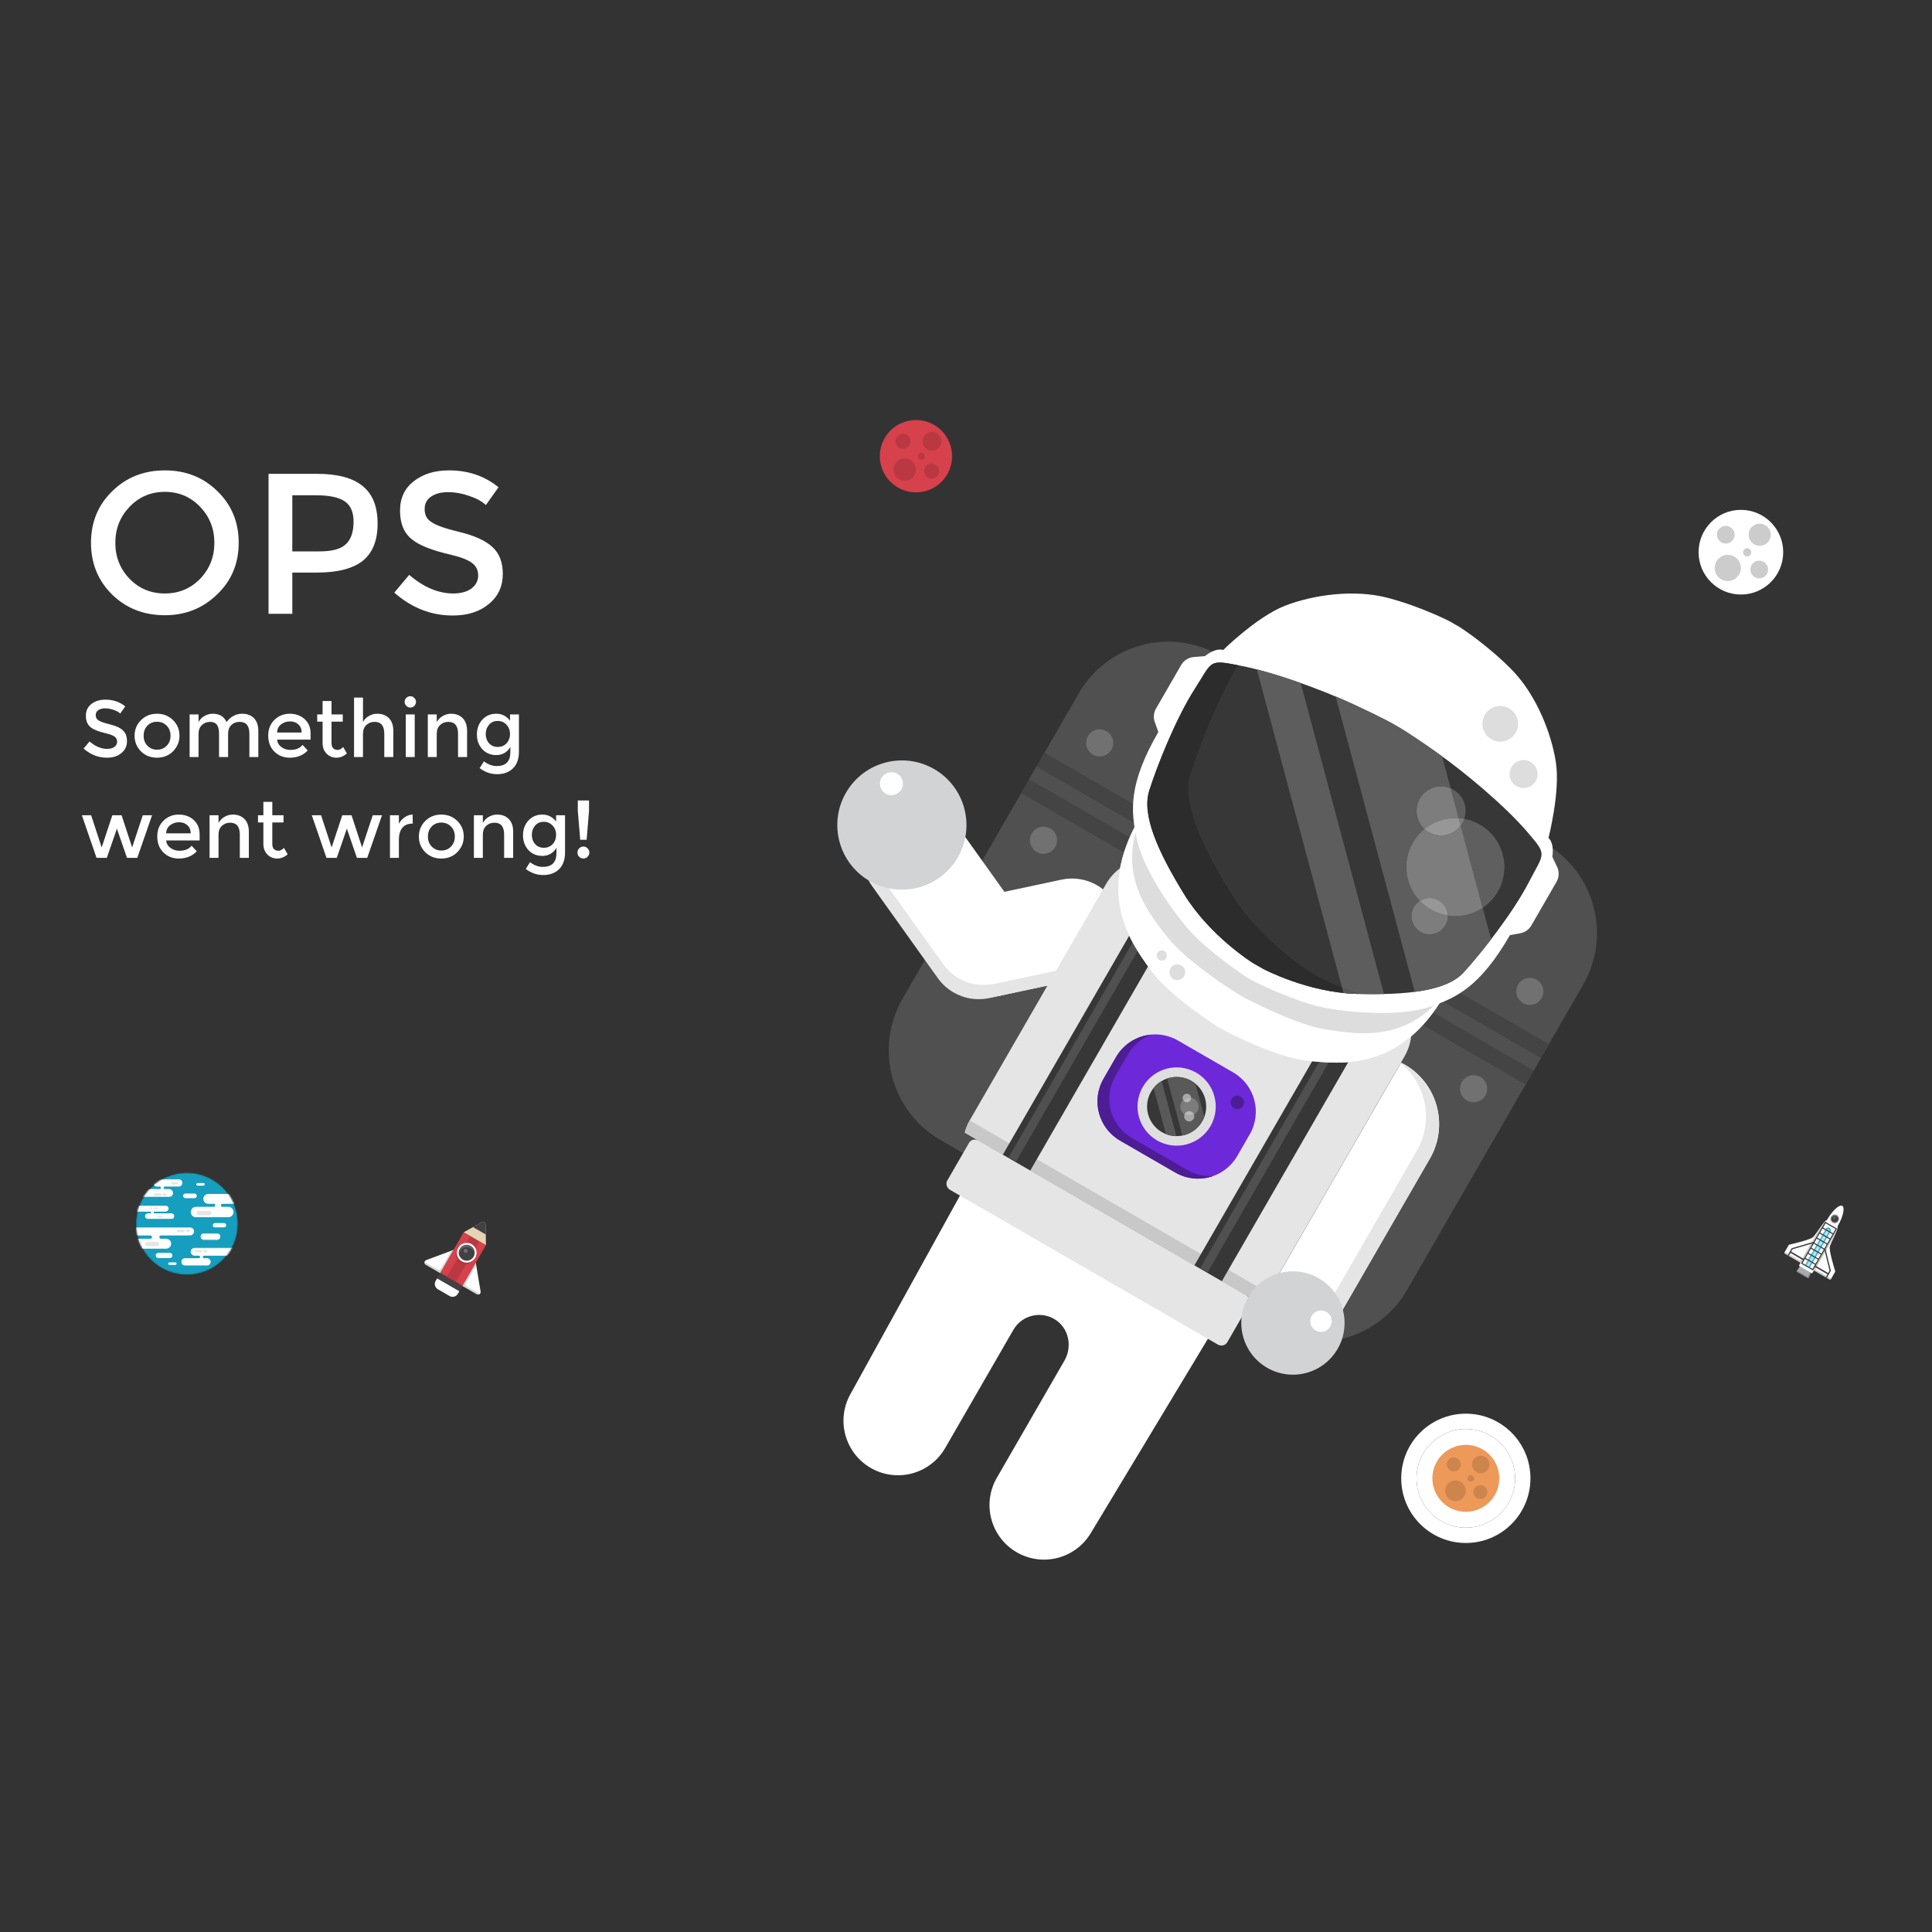 <svg width="1322" height="1322" viewBox="0 0 1322 1322" fill="none" xmlns="http://www.w3.org/2000/svg">
<rect x="0" y="0" width="1322" height="1322" fill="#333333" stroke="none"/>
<path d="M1220.19 377.85C1220.19 393.852 1207.22 406.82 1191.23 406.82C1175.24 406.82 1162.28 393.852 1162.28 377.85C1162.28 361.848 1175.24 348.88 1191.23 348.88C1207.22 348.88 1220.19 361.848 1220.19 377.85Z" fill="white"/>
<path d="M1211.69 365.89C1211.69 370.085 1208.29 373.483 1204.11 373.483C1199.92 373.483 1196.52 370.085 1196.52 365.89C1196.52 361.701 1199.92 358.303 1204.11 358.303C1208.29 358.303 1211.69 361.701 1211.69 365.89Z" fill="#CCCCCC"/>
<path d="M1191.23 388.631C1191.23 393.584 1187.22 397.601 1182.26 397.601C1177.31 397.601 1173.3 393.584 1173.3 388.631C1173.3 383.677 1177.31 379.661 1182.26 379.661C1187.22 379.661 1191.23 383.677 1191.23 388.631Z" fill="#CCCCCC"/>
<path d="M1209.85 389.702C1209.85 393.055 1207.14 395.765 1203.8 395.765C1200.46 395.765 1197.74 393.055 1197.74 389.702C1197.74 386.361 1200.46 383.645 1203.8 383.645C1207.14 383.645 1209.85 386.361 1209.85 389.702Z" fill="#CCCCCC"/>
<path d="M1198.34 377.958C1198.34 379.501 1197.09 380.751 1195.54 380.751C1194 380.751 1192.75 379.501 1192.75 377.958C1192.75 376.409 1194 375.16 1195.54 375.16C1197.09 375.16 1198.34 376.409 1198.34 377.958Z" fill="#CCCCCC"/>
<path d="M1186.92 365.89C1186.92 369.237 1184.22 371.953 1180.87 371.953C1177.53 371.953 1174.82 369.237 1174.82 365.89C1174.82 362.549 1177.53 359.833 1180.87 359.833C1184.22 359.833 1186.92 362.549 1186.92 365.89Z" fill="#CCCCCC"/>
<path d="M1003.02 1055.81C978.603 1055.81 958.807 1036.01 958.807 1011.58C958.807 987.133 978.603 967.331 1003.02 967.331C1027.44 967.331 1047.23 987.133 1047.23 1011.58C1047.23 1036.01 1027.44 1055.81 1003.02 1055.81ZM1003.02 977.825C984.392 977.825 969.288 992.928 969.288 1011.58C969.288 1030.21 984.392 1045.32 1003.02 1045.32C1021.66 1045.32 1036.75 1030.21 1036.75 1011.58C1036.75 992.928 1021.66 977.825 1003.02 977.825Z" fill="white"/>
<path d="M1003.02 1045.32C984.391 1045.32 969.288 1030.21 969.288 1011.58C969.288 992.928 984.391 977.825 1003.02 977.825C1021.66 977.825 1036.75 992.928 1036.75 1011.58C1036.75 1030.21 1021.66 1045.32 1003.02 1045.32Z" fill="white"/>
<path d="M1025.91 1011.58C1025.91 1024.23 1015.67 1034.48 1003.02 1034.48C990.371 1034.48 980.12 1024.23 980.12 1011.58C980.12 998.915 990.371 988.663 1003.02 988.663C1015.67 988.663 1025.91 998.915 1025.91 1011.58Z" fill="#ED995A"/>
<path d="M1019.2 1002.11C1019.2 1005.42 1016.52 1008.11 1013.2 1008.11C1009.89 1008.11 1007.2 1005.42 1007.2 1002.11C1007.2 998.8 1009.89 996.109 1013.2 996.109C1016.52 996.109 1019.2 998.8 1019.2 1002.11Z" fill="#CD854E"/>
<path d="M1003.02 1020.1C1003.02 1024.01 999.852 1027.2 995.931 1027.2C992.01 1027.2 988.842 1024.01 988.842 1020.1C988.842 1016.17 992.01 1013 995.931 1013C999.852 1013 1003.02 1016.17 1003.02 1020.1Z" fill="#CD854E"/>
<path d="M1017.75 1020.94C1017.75 1023.59 1015.61 1025.74 1012.96 1025.74C1010.32 1025.74 1008.17 1023.59 1008.17 1020.94C1008.17 1018.3 1010.32 1016.16 1012.96 1016.16C1015.61 1016.16 1017.75 1018.3 1017.75 1020.94Z" fill="#CD854E"/>
<path d="M1008.64 1011.65C1008.64 1012.87 1007.65 1013.86 1006.43 1013.86C1005.21 1013.86 1004.22 1012.87 1004.22 1011.65C1004.22 1010.43 1005.21 1009.45 1006.43 1009.45C1007.65 1009.45 1008.64 1010.43 1008.64 1011.65Z" fill="#CD854E"/>
<path d="M999.616 1002.11C999.616 1004.76 997.474 1006.9 994.828 1006.9C992.182 1006.9 990.04 1004.76 990.04 1002.11C990.04 999.469 992.182 997.321 994.828 997.321C997.474 997.321 999.616 999.469 999.616 1002.11Z" fill="#CD854E"/>
<path d="M651.488 312.164C651.488 325.833 640.42 336.914 626.758 336.914C613.095 336.914 602.021 325.833 602.021 312.164C602.021 298.496 613.095 287.415 626.758 287.415C640.42 287.415 651.488 298.496 651.488 312.164Z" fill="#D6414C"/>
<path d="M644.233 301.945C644.233 305.528 641.332 308.435 637.749 308.435C634.179 308.435 631.265 305.528 631.265 301.945C631.265 298.362 634.179 295.454 637.749 295.454C641.332 295.454 644.233 298.362 644.233 301.945Z" fill="#B93842"/>
<path d="M626.758 321.37C626.758 325.61 623.321 329.04 619.095 329.04C614.861 329.04 611.431 325.61 611.431 321.37C611.431 317.144 614.861 313.707 619.095 313.707C623.321 313.707 626.758 317.144 626.758 321.37Z" fill="#B93842"/>
<path d="M642.664 322.289C642.664 325.145 640.35 327.472 637.488 327.472C634.638 327.472 632.317 325.145 632.317 322.289C632.317 319.432 634.638 317.112 637.488 317.112C640.35 317.112 642.664 319.432 642.664 322.289Z" fill="#B93842"/>
<path d="M632.827 312.254C632.827 313.573 631.756 314.644 630.436 314.644C629.123 314.644 628.052 313.573 628.052 312.254C628.052 310.928 629.123 309.863 630.436 309.863C631.756 309.863 632.827 310.928 632.827 312.254Z" fill="#B93842"/>
<path d="M623.073 301.945C623.073 304.807 620.752 307.121 617.902 307.121C615.046 307.121 612.732 304.807 612.732 301.945C612.732 299.088 615.046 296.768 617.902 296.768C620.752 296.768 623.073 299.088 623.073 301.945Z" fill="#B93842"/>
<mask id="mask0_202_161" style="mask-type:luminance" maskUnits="userSpaceOnUse" x="93" y="801" width="70" height="73">
<path d="M93.03 801.361H162.999V873.173H93.03V801.361Z" fill="white"/>
</mask>
<g mask="url(#mask0_202_161)">
<mask id="mask1_202_161" style="mask-type:luminance" maskUnits="userSpaceOnUse" x="93" y="802" width="70" height="71">
<path d="M162.795 837.362C162.795 856.642 147.176 872.261 127.916 872.261C108.649 872.261 93.036 856.642 93.036 837.362C93.036 818.083 108.649 802.464 127.916 802.464C147.176 802.464 162.795 818.083 162.795 837.362Z" fill="white"/>
</mask>
<g mask="url(#mask1_202_161)">
<path d="M162.795 837.362C162.795 856.642 147.176 872.261 127.916 872.261C108.649 872.261 93.036 856.642 93.036 837.362C93.036 818.083 108.649 802.464 127.916 802.464C147.176 802.464 162.795 818.083 162.795 837.362Z" fill="#159EBD"/>
</g>
</g>
<mask id="mask2_202_161" style="mask-type:luminance" maskUnits="userSpaceOnUse" x="130" y="816" width="33" height="18">
<path d="M130.313 816.049H162.999V833.792H130.313V816.049Z" fill="white"/>
</mask>
<g mask="url(#mask2_202_161)">
<mask id="mask3_202_161" style="mask-type:luminance" maskUnits="userSpaceOnUse" x="93" y="802" width="70" height="71">
<path d="M162.795 837.362C162.795 856.641 147.176 872.261 127.916 872.261C108.649 872.261 93.036 856.641 93.036 837.362C93.036 818.083 108.649 802.463 127.916 802.463C147.176 802.463 162.795 818.083 162.795 837.362Z" fill="white"/>
</mask>
<g mask="url(#mask3_202_161)">
<path d="M163.599 816.948H142.509C140.641 816.948 139.13 818.459 139.13 820.334C139.13 822.202 140.641 823.719 142.509 823.719H146.264C146.838 823.719 147.297 824.184 147.297 824.752C147.297 825.326 146.838 825.785 146.264 825.785H134.068C132.104 825.785 130.504 827.385 130.504 829.348C130.504 831.318 132.104 832.912 134.068 832.912H156.229C158.192 832.912 159.786 831.318 159.786 829.348C159.786 827.385 158.192 825.785 156.229 825.785H152.2C151.632 825.785 151.16 825.326 151.16 824.752C151.16 824.184 151.632 823.719 152.2 823.719H163.599C165.46 823.719 166.984 822.202 166.984 820.334C166.984 818.459 165.46 816.948 163.599 816.948Z" fill="white"/>
</g>
</g>
<mask id="mask4_202_161" style="mask-type:luminance" maskUnits="userSpaceOnUse" x="93" y="824" width="27" height="12">
<path d="M93.03 824.707H119.417V835.609H93.03V824.707Z" fill="white"/>
</mask>
<g mask="url(#mask4_202_161)">
<mask id="mask5_202_161" style="mask-type:luminance" maskUnits="userSpaceOnUse" x="93" y="802" width="70" height="71">
<path d="M162.795 837.362C162.795 856.641 147.176 872.261 127.916 872.261C108.649 872.261 93.036 856.641 93.036 837.362C93.036 818.083 108.649 802.463 127.916 802.463C147.176 802.463 162.795 818.083 162.795 837.362Z" fill="white"/>
</mask>
<g mask="url(#mask5_202_161)">
<path d="M117.396 830.266H105.736C105.411 830.266 105.143 830.005 105.143 829.674C105.143 829.348 105.411 829.081 105.736 829.081H113.24C114.343 829.081 115.305 828.252 115.375 827.143C115.452 825.938 114.502 824.93 113.31 824.93H84.735C83.626 824.93 82.663 825.765 82.593 826.868C82.51 828.08 83.473 829.081 84.659 829.081H102.797C103.128 829.081 103.396 829.348 103.396 829.674C103.396 830.005 103.128 830.266 102.797 830.266H101.216C100.189 830.266 99.29 831.063 99.258 832.09C99.233 833.155 100.081 834.028 101.139 834.028H117.473C118.531 834.028 119.385 833.155 119.354 832.09C119.322 831.063 118.429 830.266 117.396 830.266Z" fill="white"/>
</g>
</g>
<mask id="mask6_202_161" style="mask-type:luminance" maskUnits="userSpaceOnUse" x="93" y="839" width="41" height="17">
<path d="M93.03 839.243H133.832V855.22H93.03V839.243Z" fill="white"/>
</mask>
<g mask="url(#mask6_202_161)">
<mask id="mask7_202_161" style="mask-type:luminance" maskUnits="userSpaceOnUse" x="93" y="802" width="70" height="71">
<path d="M162.795 837.362C162.795 856.641 147.176 872.261 127.916 872.261C108.649 872.261 93.036 856.641 93.036 837.362C93.036 818.083 108.649 802.463 127.916 802.463C147.176 802.463 162.795 818.083 162.795 837.362Z" fill="white"/>
</mask>
<g mask="url(#mask7_202_161)">
<path d="M130.013 839.868H86.469C84.952 839.868 83.645 841.06 83.62 842.577C83.588 844.127 84.837 845.389 86.38 845.389H102.88C103.504 845.389 104.008 845.893 104.008 846.511C104.008 847.136 103.504 847.633 102.88 847.633H83.785C81.949 847.633 80.374 849.048 80.285 850.878C80.196 852.829 81.752 854.442 83.683 854.442H113.616C115.445 854.442 117.02 853.033 117.109 851.203C117.199 849.252 115.643 847.633 113.711 847.633H110.135C109.51 847.633 109.006 847.136 109.006 846.511C109.006 845.893 109.51 845.389 110.135 845.389H129.918C131.435 845.389 132.742 844.203 132.767 842.679C132.799 841.13 131.55 839.868 130.013 839.868Z" fill="white"/>
</g>
</g>
<mask id="mask8_202_161" style="mask-type:luminance" maskUnits="userSpaceOnUse" x="124" y="853" width="39" height="14">
<path d="M124.039 853.588H162.999V866.498H124.039V853.588Z" fill="white"/>
</mask>
<g mask="url(#mask8_202_161)">
<mask id="mask9_202_161" style="mask-type:luminance" maskUnits="userSpaceOnUse" x="93" y="802" width="70" height="71">
<path d="M162.795 837.362C162.795 856.641 147.176 872.261 127.916 872.261C108.649 872.261 93.036 856.641 93.036 837.362C93.036 818.083 108.649 802.463 127.916 802.463C147.176 802.463 162.795 818.083 162.795 837.362Z" fill="white"/>
</mask>
<g mask="url(#mask9_202_161)">
<path d="M164.249 853.76H133.335C131.83 853.76 130.542 854.939 130.517 856.444C130.485 857.974 131.722 859.223 133.246 859.223H136.064C136.535 859.223 136.918 859.606 136.918 860.084C136.918 860.562 136.535 860.945 136.064 860.945H126.558C125.174 860.945 124.046 862.067 124.046 863.457C124.046 864.84 125.174 865.962 126.558 865.962H141.629C143.019 865.962 144.141 864.84 144.141 863.457C144.141 862.067 143.019 860.945 141.629 860.945H139.627C139.156 860.945 138.773 860.562 138.773 860.084C138.773 859.606 139.156 859.223 139.627 859.223H164.16C165.664 859.223 166.952 858.057 166.984 856.546C167.01 855.016 165.773 853.76 164.249 853.76Z" fill="white"/>
</g>
</g>
<mask id="mask10_202_161" style="mask-type:luminance" maskUnits="userSpaceOnUse" x="93" y="806" width="32" height="14">
<path d="M93.03 806.537H124.868V819.256H93.03V806.537Z" fill="white"/>
</mask>
<g mask="url(#mask10_202_161)">
<mask id="mask11_202_161" style="mask-type:luminance" maskUnits="userSpaceOnUse" x="93" y="802" width="70" height="71">
<path d="M162.795 837.362C162.795 856.642 147.176 872.261 127.916 872.261C108.649 872.261 93.036 856.642 93.036 837.362C93.036 818.083 108.649 802.464 127.916 802.464C147.176 802.464 162.795 818.083 162.795 837.362Z" fill="white"/>
</mask>
<g mask="url(#mask11_202_161)">
<path d="M84.652 819.084H115.567C117.071 819.084 118.365 817.911 118.391 816.407C118.416 814.87 117.186 813.62 115.662 813.62H112.838C112.366 813.62 111.984 813.238 111.984 812.773C111.984 812.294 112.366 811.912 112.838 811.912H122.344C123.734 811.912 124.856 810.79 124.856 809.4C124.856 808.017 123.734 806.888 122.344 806.888H107.266C105.882 806.888 104.76 808.017 104.76 809.4C104.76 810.79 105.882 811.912 107.266 811.912H109.274C109.746 811.912 110.128 812.294 110.128 812.773C110.128 813.238 109.746 813.62 109.274 813.62H84.748C83.243 813.62 81.949 814.8 81.924 816.305C81.898 817.835 83.129 819.084 84.652 819.084Z" fill="white"/>
</g>
</g>
<mask id="mask12_202_161" style="mask-type:luminance" maskUnits="userSpaceOnUse" x="137" y="843" width="15" height="6">
<path d="M137.096 843.795H151.785V848.691H137.096V843.795Z" fill="white"/>
</mask>
<g mask="url(#mask12_202_161)">
<mask id="mask13_202_161" style="mask-type:luminance" maskUnits="userSpaceOnUse" x="93" y="802" width="70" height="71">
<path d="M162.795 837.362C162.795 856.641 147.176 872.261 127.916 872.261C108.649 872.261 93.036 856.641 93.036 837.362C93.036 818.083 108.649 802.463 127.916 802.463C147.176 802.463 162.795 818.083 162.795 837.362Z" fill="white"/>
</mask>
<g mask="url(#mask13_202_161)">
<path d="M148.451 848.506H139.557C138.282 848.506 137.243 847.474 137.243 846.192C137.243 844.923 138.282 843.884 139.557 843.884H148.451C149.72 843.884 150.759 844.923 150.759 846.192C150.759 847.474 149.72 848.506 148.451 848.506Z" fill="white"/>
</g>
</g>
<mask id="mask14_202_161" style="mask-type:luminance" maskUnits="userSpaceOnUse" x="124" y="816" width="12" height="5">
<path d="M124.868 816.049H135.464V820.946H124.868V816.049Z" fill="white"/>
</mask>
<g mask="url(#mask14_202_161)">
<mask id="mask15_202_161" style="mask-type:luminance" maskUnits="userSpaceOnUse" x="93" y="802" width="70" height="71">
<path d="M162.795 837.362C162.795 856.641 147.176 872.261 127.916 872.261C108.649 872.261 93.036 856.641 93.036 837.362C93.036 818.083 108.649 802.463 127.916 802.463C147.176 802.463 162.795 818.083 162.795 837.362Z" fill="white"/>
</mask>
<g mask="url(#mask15_202_161)">
<path d="M133.061 819.875H126.883C125.997 819.875 125.276 819.161 125.276 818.262C125.276 817.382 125.997 816.668 126.883 816.668H133.061C133.947 816.668 134.661 817.382 134.661 818.262C134.661 819.161 133.947 819.875 133.061 819.875Z" fill="white"/>
</g>
</g>
<mask id="mask16_202_161" style="mask-type:luminance" maskUnits="userSpaceOnUse" x="145" y="835" width="11" height="6">
<path d="M145.257 835.635H155.049V840.531H145.257V835.635Z" fill="white"/>
</mask>
<g mask="url(#mask16_202_161)">
<mask id="mask17_202_161" style="mask-type:luminance" maskUnits="userSpaceOnUse" x="93" y="802" width="70" height="71">
<path d="M162.795 837.362C162.795 856.641 147.176 872.261 127.916 872.261C108.649 872.261 93.036 856.641 93.036 837.362C93.036 818.083 108.649 802.463 127.916 802.463C147.176 802.463 162.795 818.083 162.795 837.362Z" fill="white"/>
</mask>
<g mask="url(#mask17_202_161)">
<path d="M153.347 839.868H146.985C146.169 839.868 145.512 839.217 145.512 838.401C145.512 837.592 146.169 836.929 146.985 836.929H153.347C154.157 836.929 154.814 837.592 154.814 838.401C154.814 839.217 154.157 839.868 153.347 839.868Z" fill="white"/>
</g>
</g>
<mask id="mask18_202_161" style="mask-type:luminance" maskUnits="userSpaceOnUse" x="97" y="848" width="13" height="6">
<path d="M97.926 848.691H109.351V853.588H97.926V848.691Z" fill="white"/>
</mask>
<g mask="url(#mask18_202_161)">
<mask id="mask19_202_161" style="mask-type:luminance" maskUnits="userSpaceOnUse" x="93" y="802" width="70" height="71">
<path d="M162.795 837.362C162.795 856.642 147.176 872.261 127.916 872.261C108.649 872.261 93.036 856.642 93.036 837.362C93.036 818.083 108.649 802.464 127.916 802.464C147.176 802.464 162.795 818.083 162.795 837.362Z" fill="white"/>
</mask>
<g mask="url(#mask19_202_161)">
<path d="M107.381 852.702H100.897C100.068 852.702 99.405 852.026 99.405 851.197C99.405 850.374 100.068 849.705 100.897 849.705H107.381C108.203 849.705 108.879 850.374 108.879 851.197C108.879 852.026 108.203 852.702 107.381 852.702Z" fill="#E5E5E5"/>
</g>
</g>
<mask id="mask20_202_161" style="mask-type:luminance" maskUnits="userSpaceOnUse" x="133" y="828" width="12" height="4">
<path d="M133.947 828.341H144.842V831.975H133.947V828.341Z" fill="white"/>
</mask>
<g mask="url(#mask20_202_161)">
<mask id="mask21_202_161" style="mask-type:luminance" maskUnits="userSpaceOnUse" x="93" y="802" width="70" height="71">
<path d="M162.795 837.362C162.795 856.641 147.176 872.261 127.916 872.261C108.649 872.261 93.036 856.641 93.036 837.362C93.036 818.083 108.649 802.463 127.916 802.463C147.176 802.463 162.795 818.083 162.795 837.362Z" fill="white"/>
</mask>
<g mask="url(#mask21_202_161)">
<path d="M143.083 831.593H136.134C135.247 831.593 134.527 830.879 134.527 829.986C134.527 829.1 135.247 828.386 136.134 828.386H143.083C143.969 828.386 144.689 829.1 144.689 829.986C144.689 830.879 143.969 831.593 143.083 831.593Z" fill="#E5E5E5"/>
</g>
</g>
<mask id="mask22_202_161" style="mask-type:luminance" maskUnits="userSpaceOnUse" x="106" y="831" width="7" height="3">
<path d="M106.711 831.975H112.156V833.792H106.711V831.975Z" fill="white"/>
</mask>
<g mask="url(#mask22_202_161)">
<mask id="mask23_202_161" style="mask-type:luminance" maskUnits="userSpaceOnUse" x="93" y="802" width="70" height="71">
<path d="M162.795 837.362C162.795 856.641 147.176 872.261 127.916 872.261C108.649 872.261 93.036 856.641 93.036 837.362C93.036 818.083 108.649 802.463 127.916 802.463C147.176 802.463 162.795 818.083 162.795 837.362Z" fill="white"/>
</mask>
<g mask="url(#mask23_202_161)">
<path d="M111.015 833.378H108.267C107.916 833.378 107.629 833.091 107.629 832.74C107.629 832.389 107.916 832.103 108.267 832.103H111.015C111.359 832.103 111.646 832.389 111.646 832.74C111.646 833.091 111.359 833.378 111.015 833.378Z" fill="#E5E5E5"/>
</g>
</g>
<mask id="mask24_202_161" style="mask-type:luminance" maskUnits="userSpaceOnUse" x="115" y="808" width="8" height="4">
<path d="M115.879 808.354H122.407V811.153H115.879V808.354Z" fill="white"/>
</mask>
<g mask="url(#mask24_202_161)">
<mask id="mask25_202_161" style="mask-type:luminance" maskUnits="userSpaceOnUse" x="93" y="802" width="70" height="71">
<path d="M162.795 837.362C162.795 856.641 147.176 872.261 127.916 872.261C108.649 872.261 93.036 856.641 93.036 837.362C93.036 818.083 108.649 802.463 127.916 802.463C147.176 802.463 162.795 818.083 162.795 837.362Z" fill="white"/>
</mask>
<g mask="url(#mask25_202_161)">
<path d="M121.311 810.394H117.913C117.473 810.394 117.129 810.044 117.129 809.61C117.129 809.17 117.473 808.826 117.913 808.826H121.311C121.744 808.826 122.101 809.17 122.101 809.61C122.101 810.044 121.744 810.394 121.311 810.394Z" fill="#E5E5E5"/>
</g>
</g>
<mask id="mask26_202_161" style="mask-type:luminance" maskUnits="userSpaceOnUse" x="114" y="863" width="8" height="4">
<path d="M114.247 863.38H121.234V866.498H114.247V863.38Z" fill="white"/>
</mask>
<g mask="url(#mask26_202_161)">
<mask id="mask27_202_161" style="mask-type:luminance" maskUnits="userSpaceOnUse" x="93" y="802" width="70" height="71">
<path d="M162.795 837.362C162.795 856.641 147.176 872.261 127.916 872.261C108.649 872.261 93.036 856.641 93.036 837.362C93.036 818.083 108.649 802.463 127.916 802.463C147.176 802.463 162.795 818.083 162.795 837.362Z" fill="white"/>
</mask>
<g mask="url(#mask27_202_161)">
<path d="M119.972 865.548H115.994C115.484 865.548 115.069 865.14 115.069 864.623C115.069 864.12 115.484 863.712 115.994 863.712H119.972C120.482 863.712 120.896 864.12 120.896 864.623C120.896 865.14 120.482 865.548 119.972 865.548Z" fill="white"/>
</g>
</g>
<mask id="mask28_202_161" style="mask-type:luminance" maskUnits="userSpaceOnUse" x="133" y="808" width="8" height="4">
<path d="M133.947 808.354H140.36V811.988H133.947V808.354Z" fill="white"/>
</mask>
<g mask="url(#mask28_202_161)">
<mask id="mask29_202_161" style="mask-type:luminance" maskUnits="userSpaceOnUse" x="93" y="802" width="70" height="71">
<path d="M162.795 837.362C162.795 856.641 147.176 872.261 127.916 872.261C108.649 872.261 93.036 856.641 93.036 837.362C93.036 818.083 108.649 802.463 127.916 802.463C147.176 802.463 162.795 818.083 162.795 837.362Z" fill="white"/>
</mask>
<g mask="url(#mask29_202_161)">
<path d="M139.238 811.312H135.26C134.75 811.312 134.336 810.904 134.336 810.394C134.336 809.891 134.75 809.476 135.26 809.476H139.238C139.742 809.476 140.156 809.891 140.156 810.394C140.156 810.904 139.742 811.312 139.238 811.312Z" fill="white"/>
</g>
</g>
<mask id="mask30_202_161" style="mask-type:luminance" maskUnits="userSpaceOnUse" x="106" y="856" width="14" height="6">
<path d="M106.086 856.852H119.143V861.047H106.086V856.852Z" fill="white"/>
</mask>
<g mask="url(#mask30_202_161)">
<mask id="mask31_202_161" style="mask-type:luminance" maskUnits="userSpaceOnUse" x="93" y="802" width="70" height="71">
<path d="M162.795 837.362C162.795 856.641 147.176 872.261 127.916 872.261C108.649 872.261 93.036 856.641 93.036 837.362C93.036 818.083 108.649 802.463 127.916 802.463C147.176 802.463 162.795 818.083 162.795 837.362Z" fill="white"/>
</mask>
<g mask="url(#mask31_202_161)">
<path d="M116.179 860.887H108.331C107.342 860.887 106.526 860.078 106.526 859.077C106.526 858.076 107.342 857.266 108.331 857.266H116.179C117.173 857.266 117.989 858.076 117.989 859.077C117.989 860.078 117.173 860.887 116.179 860.887Z" fill="white"/>
</g>
</g>
<mask id="mask32_202_161" style="mask-type:luminance" maskUnits="userSpaceOnUse" x="132" y="855" width="7" height="3">
<path d="M132.2 855.22H138.728V857.413H132.2V855.22Z" fill="white"/>
</mask>
<g mask="url(#mask32_202_161)">
<mask id="mask33_202_161" style="mask-type:luminance" maskUnits="userSpaceOnUse" x="93" y="802" width="70" height="71">
<path d="M162.795 837.362C162.795 856.641 147.176 872.261 127.916 872.261C108.649 872.261 93.036 856.641 93.036 837.362C93.036 818.083 108.649 802.463 127.916 802.463C147.176 802.463 162.795 818.083 162.795 837.362Z" fill="white"/>
</mask>
<g mask="url(#mask33_202_161)">
<path d="M137.638 856.903H134.011C133.552 856.903 133.175 856.527 133.175 856.068C133.175 855.602 133.552 855.226 134.011 855.226H137.638C138.097 855.226 138.473 855.602 138.473 856.068C138.473 856.527 138.097 856.903 137.638 856.903Z" fill="#E5E5E5"/>
</g>
</g>
<mask id="mask34_202_161" style="mask-type:luminance" maskUnits="userSpaceOnUse" x="138" y="855" width="6" height="3">
<path d="M138.728 855.22H143.025V857.413H138.728V855.22Z" fill="white"/>
</mask>
<g mask="url(#mask34_202_161)">
<mask id="mask35_202_161" style="mask-type:luminance" maskUnits="userSpaceOnUse" x="93" y="802" width="70" height="71">
<path d="M162.795 837.362C162.795 856.641 147.176 872.261 127.916 872.261C108.649 872.261 93.036 856.641 93.036 837.362C93.036 818.083 108.649 802.463 127.916 802.463C147.176 802.463 162.795 818.083 162.795 837.362Z" fill="white"/>
</mask>
<g mask="url(#mask35_202_161)">
<path d="M141.247 856.903H140.08C139.621 856.903 139.245 856.527 139.245 856.068C139.245 855.602 139.621 855.226 140.08 855.226H141.247C141.706 855.226 142.082 855.602 142.082 856.068C142.082 856.527 141.706 856.903 141.247 856.903Z" fill="#E5E5E5"/>
</g>
</g>
<mask id="mask36_202_161" style="mask-type:luminance" maskUnits="userSpaceOnUse" x="104" y="825" width="6" height="3">
<path d="M104.894 825.842H109.351V827.474H104.894V825.842Z" fill="white"/>
</mask>
<g mask="url(#mask36_202_161)">
<mask id="mask37_202_161" style="mask-type:luminance" maskUnits="userSpaceOnUse" x="93" y="802" width="70" height="71">
<path d="M162.795 837.362C162.795 856.642 147.176 872.261 127.916 872.261C108.649 872.261 93.036 856.642 93.036 837.362C93.036 818.083 108.649 802.464 127.916 802.464C147.176 802.464 162.795 818.083 162.795 837.362Z" fill="white"/>
</mask>
<g mask="url(#mask37_202_161)">
<path d="M105.487 826.199H108.012C108.331 826.199 108.592 826.46 108.592 826.779C108.592 827.098 108.331 827.366 108.012 827.366H105.487C105.168 827.366 104.913 827.098 104.913 826.779C104.913 826.46 105.168 826.199 105.487 826.199Z" fill="#E5E5E5"/>
</g>
</g>
<mask id="mask38_202_161" style="mask-type:luminance" maskUnits="userSpaceOnUse" x="101" y="825" width="4" height="3">
<path d="M101.26 825.842H104.454V827.474H101.26V825.842Z" fill="white"/>
</mask>
<g mask="url(#mask38_202_161)">
<mask id="mask39_202_161" style="mask-type:luminance" maskUnits="userSpaceOnUse" x="93" y="802" width="70" height="71">
<path d="M162.795 837.362C162.795 856.642 147.176 872.261 127.916 872.261C108.649 872.261 93.036 856.642 93.036 837.362C93.036 818.083 108.649 802.464 127.916 802.464C147.176 802.464 162.795 818.083 162.795 837.362Z" fill="white"/>
</mask>
<g mask="url(#mask39_202_161)">
<path d="M102.982 826.199H103.791C104.11 826.199 104.371 826.46 104.371 826.779C104.371 827.098 104.11 827.366 103.791 827.366H102.982C102.663 827.366 102.401 827.098 102.401 826.779C102.401 826.46 102.663 826.199 102.982 826.199Z" fill="#E5E5E5"/>
</g>
</g>
<mask id="mask40_202_161" style="mask-type:luminance" maskUnits="userSpaceOnUse" x="104" y="816" width="7" height="4">
<path d="M104.894 816.049H110.983V819.256H104.894V816.049Z" fill="white"/>
</mask>
<g mask="url(#mask40_202_161)">
<mask id="mask41_202_161" style="mask-type:luminance" maskUnits="userSpaceOnUse" x="93" y="802" width="70" height="71">
<path d="M162.795 837.362C162.795 856.641 147.176 872.261 127.916 872.261C108.649 872.261 93.036 856.641 93.036 837.362C93.036 818.083 108.649 802.463 127.916 802.463C147.176 802.463 162.795 818.083 162.795 837.362Z" fill="white"/>
</mask>
<g mask="url(#mask41_202_161)">
<path d="M109.701 818.262H106.067C105.608 818.262 105.232 817.892 105.232 817.433C105.232 816.967 105.608 816.598 106.067 816.598H109.701C110.16 816.598 110.536 816.967 110.536 817.433C110.536 817.892 110.16 818.262 109.701 818.262Z" fill="#E5E5E5"/>
</g>
</g>
<mask id="mask42_202_161" style="mask-type:luminance" maskUnits="userSpaceOnUse" x="110" y="816" width="5" height="4">
<path d="M110.983 816.049H114.247V819.256H110.983V816.049Z" fill="white"/>
</mask>
<g mask="url(#mask42_202_161)">
<mask id="mask43_202_161" style="mask-type:luminance" maskUnits="userSpaceOnUse" x="93" y="802" width="70" height="71">
<path d="M162.795 837.362C162.795 856.641 147.176 872.261 127.916 872.261C108.649 872.261 93.036 856.641 93.036 837.362C93.036 818.083 108.649 802.463 127.916 802.463C147.176 802.463 162.795 818.083 162.795 837.362Z" fill="white"/>
</mask>
<g mask="url(#mask43_202_161)">
<path d="M113.303 818.262H112.149C111.678 818.262 111.314 817.892 111.314 817.433C111.314 816.967 111.678 816.598 112.149 816.598H113.303C113.769 816.598 114.145 816.967 114.145 817.433C114.145 817.892 113.769 818.262 113.303 818.262Z" fill="#E5E5E5"/>
</g>
</g>
<mask id="mask44_202_161" style="mask-type:luminance" maskUnits="userSpaceOnUse" x="120" y="841" width="7" height="3">
<path d="M120.775 841.06H126.685V843.795H120.775V841.06Z" fill="white"/>
</mask>
<g mask="url(#mask44_202_161)">
<mask id="mask45_202_161" style="mask-type:luminance" maskUnits="userSpaceOnUse" x="93" y="802" width="70" height="71">
<path d="M162.795 837.362C162.795 856.642 147.176 872.261 127.916 872.261C108.649 872.261 93.036 856.642 93.036 837.362C93.036 818.083 108.649 802.464 127.916 802.464C147.176 802.464 162.795 818.083 162.795 837.362Z" fill="white"/>
</mask>
<g mask="url(#mask45_202_161)">
<path d="M125.525 843.119H121.904C121.438 843.119 121.062 842.743 121.062 842.284C121.062 841.819 121.438 841.443 121.904 841.443H125.525C125.99 841.443 126.366 841.819 126.366 842.284C126.366 842.743 125.99 843.119 125.525 843.119Z" fill="#E5E5E5"/>
</g>
</g>
<mask id="mask46_202_161" style="mask-type:luminance" maskUnits="userSpaceOnUse" x="126" y="841" width="5" height="3">
<path d="M126.685 841.06H130.313V843.795H126.685V841.06Z" fill="white"/>
</mask>
<g mask="url(#mask46_202_161)">
<mask id="mask47_202_161" style="mask-type:luminance" maskUnits="userSpaceOnUse" x="93" y="802" width="70" height="71">
<path d="M162.795 837.362C162.795 856.642 147.176 872.261 127.916 872.261C108.649 872.261 93.036 856.642 93.036 837.362C93.036 818.083 108.649 802.464 127.916 802.464C147.176 802.464 162.795 818.083 162.795 837.362Z" fill="white"/>
</mask>
<g mask="url(#mask47_202_161)">
<path d="M129.14 843.119H127.973C127.514 843.119 127.138 842.743 127.138 842.284C127.138 841.819 127.514 841.443 127.973 841.443H129.14C129.599 841.443 129.975 841.819 129.975 842.284C129.975 842.743 129.599 843.119 129.14 843.119Z" fill="#E5E5E5"/>
</g>
</g>
<path d="M316.423 879.873L325.553 864.043L328.861 883.801C329.104 885.229 327.561 886.306 326.299 885.573L316.423 879.873Z" fill="white"/>
<path d="M319.349 880.237C318.527 879.752 318.24 878.7 318.718 877.871L325.808 865.58L325.553 864.043L316.423 879.873L326.299 885.573C326.987 885.968 327.759 885.834 328.281 885.388L319.349 880.237Z" fill="#D4D4D4"/>
<path d="M301.212 871.088L310.347 855.258L291.597 862.271C290.239 862.781 290.08 864.655 291.342 865.376L301.212 871.088Z" fill="white"/>
<path d="M299.439 868.729C300.268 869.207 301.326 868.921 301.798 868.098L308.894 855.806L310.347 855.258L301.211 871.088L291.342 865.376C290.654 864.981 290.386 864.241 290.514 863.572L299.439 868.729Z" fill="#D4D4D4"/>
<path d="M316.423 879.873L301.211 871.088L317.322 843.17L332.527 851.956L316.423 879.873Z" fill="#D6414C"/>
<path d="M316.423 879.873L301.211 871.088L299.082 874.779L314.3 883.565L316.423 879.873Z" fill="#414042"/>
<path d="M314.3 883.565L299.082 874.779L298.075 876.52C296.934 878.503 297.616 881.027 299.592 882.175L307.638 886.823C309.614 887.964 312.145 887.288 313.293 885.312L314.3 883.565Z" fill="white"/>
<path d="M311.909 877.259L305.738 873.696L321.836 845.784L328.007 849.354L311.909 877.259Z" fill="#B93842"/>
<path d="M329.709 836.298L317.322 843.17L332.527 851.956L332.279 837.783C332.26 836.476 330.851 835.666 329.709 836.298Z" fill="#E5D3B3"/>
<path d="M323.646 839.657L332.4 844.719L332.279 837.783C332.26 836.476 330.851 835.66 329.709 836.298L323.646 839.657Z" fill="#414042"/>
<path d="M324.45 861.538C322.633 864.681 318.616 865.765 315.473 863.948C312.324 862.131 311.253 858.108 313.07 854.965C314.88 851.815 318.903 850.738 322.046 852.555C325.183 854.372 326.267 858.395 324.45 861.538Z" fill="#AB343D"/>
<path d="M325.208 860.594C323.34 863.833 319.209 864.936 315.977 863.074C312.745 861.206 311.635 857.069 313.503 853.836C315.371 850.604 319.503 849.495 322.741 851.363C325.967 853.224 327.07 857.368 325.208 860.594Z" fill="white"/>
<path d="M324.067 859.938C322.563 862.539 319.235 863.431 316.64 861.927C314.032 860.422 313.14 857.094 314.644 854.499C316.149 851.892 319.477 850.999 322.078 852.504C324.673 854.002 325.572 857.33 324.067 859.938Z" fill="#414042"/>
<path d="M314.969 855.813C316.391 853.365 319.534 852.517 321.989 853.938C323.073 854.563 323.844 855.526 324.239 856.629C324.099 855.099 323.251 853.658 321.823 852.835C319.49 851.49 316.512 852.293 315.167 854.621C314.759 855.328 314.549 856.093 314.517 856.858C314.632 856.501 314.778 856.151 314.969 855.813Z" fill="#6D6C6E"/>
<path d="M319.93 856.635C319.528 857.33 318.635 857.572 317.941 857.164C317.239 856.769 317.01 855.876 317.405 855.181C317.807 854.474 318.706 854.244 319.4 854.639C320.095 855.041 320.331 855.94 319.93 856.635Z" fill="#6D6C6E"/>
<path d="M1236.81 866.338L1233.29 864.305L1229.49 869.564C1229.31 869.813 1229.38 870.164 1229.65 870.31L1233.3 872.427L1236.95 874.537C1237.21 874.684 1237.56 874.575 1237.69 874.295L1240.34 868.372L1236.81 866.338Z" fill="#AAAAAA"/>
<path d="M1240.34 868.372L1239.78 868.053L1237.39 873.402C1237.26 873.677 1236.93 873.791 1236.66 873.632L1233.01 871.528L1229.53 869.52L1229.49 869.564C1229.31 869.813 1229.38 870.164 1229.65 870.31L1233.3 872.427L1236.95 874.537C1237.21 874.684 1237.56 874.575 1237.69 874.295L1240.34 868.372Z" fill="#7D7D7D"/>
<path d="M1252.11 852.925C1252.96 850.26 1258.3 839.83 1257.38 839.288L1257.33 839.269L1257.35 839.224C1261.17 832.613 1262.61 826.314 1260.58 825.141C1258.55 823.968 1253.82 828.373 1250.02 834.978L1249.98 835.023L1249.94 834.991C1249.01 834.462 1242.66 844.305 1240.78 846.377C1239.08 848.271 1226.6 851.146 1224.41 851.643C1224.2 851.694 1224.02 851.822 1223.91 852.013L1221.15 856.788C1220.94 857.164 1221.06 857.636 1221.43 857.847L1232.08 863.999L1231.02 865.848L1231.13 866.268L1239.71 871.228L1240.14 871.114L1241.2 869.271L1251.85 875.423C1252.22 875.634 1252.69 875.506 1252.91 875.137L1255.66 870.355C1255.77 870.17 1255.8 869.947 1255.74 869.737C1255.07 867.594 1251.32 855.341 1252.11 852.925Z" fill="white"/>
<path d="M1243.05 869.144C1242.55 868.857 1242.37 868.219 1242.66 867.722L1254.78 846.728C1256.35 843.221 1257.91 839.6 1257.38 839.288L1257.33 839.268L1257.35 839.224C1257.58 838.835 1257.8 838.44 1258.01 838.051L1240.3 868.748L1241.2 869.271L1251.85 875.423C1252.22 875.634 1252.69 875.506 1252.91 875.136L1253.04 874.92L1243.05 869.144Z" fill="#CCCCCC"/>
<path d="M1231.27 862.341H1231.27C1231.77 862.628 1232.41 862.456 1232.69 861.959L1244.81 840.971C1247.06 837.847 1249.41 834.678 1249.94 834.991L1249.98 835.023L1250.02 834.978C1250.24 834.589 1250.47 834.206 1250.69 833.83L1232.99 864.521L1232.08 863.999L1221.43 857.846C1221.06 857.636 1220.94 857.164 1221.15 856.788L1221.28 856.571L1231.27 862.341Z" fill="#CCCCCC"/>
<path d="M1238.43 867.206L1235.26 865.369L1249.4 840.875C1249.9 840.002 1251.01 839.708 1251.89 840.212C1252.76 840.716 1253.06 841.838 1252.56 842.711L1238.43 867.206Z" fill="#17A9CB"/>
<path d="M1238.03 866.976L1235.66 865.599L1249.7 841.277C1250.07 840.62 1250.91 840.397 1251.56 840.78C1252.22 841.156 1252.44 841.991 1252.06 842.648L1238.03 866.976Z" fill="#60C4DB"/>
<path d="M1237.55 866.689L1236.14 865.873L1250.17 841.564C1250.4 841.175 1250.9 841.041 1251.28 841.27C1251.67 841.493 1251.8 841.991 1251.58 842.38L1237.55 866.689Z" fill="#B7E4EF"/>
<path d="M1233.45 864.33L1235.12 861.442L1241.91 865.35L1240.24 868.245L1233.45 864.33ZM1245.51 843.425L1247.12 840.646L1253.9 844.56L1252.29 847.346L1245.51 843.425ZM1243.51 846.887L1245.12 844.114L1251.9 848.022L1250.3 850.808L1243.51 846.887ZM1241.52 850.355L1243.12 847.576L1249.9 851.49L1248.29 854.27L1241.52 850.355ZM1239.52 853.824L1241.12 851.044L1247.9 854.958L1246.3 857.744L1239.52 853.824ZM1243.9 861.888L1242.29 864.668L1235.51 860.754L1237.12 857.974L1243.9 861.888ZM1237.51 857.285L1239.13 854.506L1245.9 858.42L1244.3 861.206L1237.51 857.285ZM1255.96 840.984L1254.3 843.878L1247.52 839.963L1249.18 837.075L1255.96 840.984ZM1248.89 835.992L1232.38 864.617L1240.52 869.322L1257.04 840.697L1248.89 835.992Z" fill="#414042"/>
<path d="M1224 859.332L1223.25 858.898L1226.03 854.085L1241.05 849.711L1241.27 850.559L1226.59 854.824L1224 859.332Z" fill="#414042"/>
<path d="M1249.29 873.944L1250.03 874.371L1252.81 869.558L1249.08 854.365L1248.25 854.582L1251.88 869.437L1249.29 873.944Z" fill="#414042"/>
<path d="M1234.03 862.462L1224.4 856.903L1224.91 856.017L1234.53 861.576L1234.03 862.462Z" fill="#414042"/>
<path d="M1251.18 872.376L1241.56 866.817L1242.08 865.93L1251.69 871.49L1251.18 872.376Z" fill="#414042"/>
<path d="M1257.7 835.858C1256.91 837.228 1255.16 837.7 1253.8 836.91C1252.43 836.119 1251.95 834.366 1252.74 833.002C1253.54 831.637 1255.29 831.165 1256.65 831.956C1258.02 832.74 1258.49 834.493 1257.7 835.858Z" fill="#DDDDDD"/>
<path d="M1258.03 835.45C1257.22 836.859 1255.42 837.343 1254.01 836.527C1252.61 835.717 1252.13 833.913 1252.94 832.511C1253.75 831.102 1255.54 830.624 1256.96 831.427C1258.36 832.243 1258.85 834.041 1258.03 835.45Z" fill="#949495"/>
<path d="M1257.53 835.163C1256.88 836.298 1255.43 836.686 1254.31 836.03C1253.17 835.373 1252.78 833.926 1253.43 832.791C1254.09 831.663 1255.54 831.274 1256.67 831.937C1257.8 832.587 1258.18 834.034 1257.53 835.163Z" fill="#414042"/>
<path d="M1253.57 833.378C1254.19 832.3 1255.56 831.937 1256.63 832.549C1257.1 832.829 1257.43 833.244 1257.61 833.722C1257.55 833.065 1257.18 832.441 1256.55 832.077C1255.54 831.484 1254.25 831.835 1253.66 832.849C1253.48 833.161 1253.39 833.492 1253.38 833.83L1253.57 833.378Z" fill="#6D6C6E"/>
<path d="M1255.74 833.728C1255.56 834.034 1255.17 834.136 1254.87 833.964C1254.57 833.786 1254.46 833.397 1254.64 833.091C1254.81 832.791 1255.2 832.689 1255.5 832.861C1255.8 833.033 1255.91 833.422 1255.74 833.728Z" fill="#6D6C6E"/>
<path d="M1232.33 868.098L1231.88 868.225L1231.76 867.766L1232.21 867.639L1232.33 868.098Z" fill="#CFCFCF"/>
<path d="M839.39 894.747L746.322 1049.16C735.815 1066.56 713.335 1072.35 695.739 1062.19C677.907 1051.88 671.793 1029.06 682.09 1011.21L728.381 930.979C733.82 921.568 731.461 909.245 722.427 903.207C712.519 896.609 699.271 899.816 693.412 909.965L646.776 990.805C636.474 1008.66 613.663 1014.77 595.831 1004.46H595.824C578.228 994.305 572 971.915 581.811 954.121L668.912 796.267L839.39 894.747Z" fill="white"/>
<path d="M617.628 683.346C598.094 717.212 609.685 760.501 643.519 780.048L866.122 908.646C899.962 928.192 943.232 916.596 962.766 882.742L1083.27 673.872C1102.81 640.012 1091.22 596.717 1057.38 577.17L834.78 448.572C800.94 429.025 757.676 440.628 738.142 474.488L617.628 683.346Z" fill="#505050"/>
<path d="M698.768 542.717L1043.91 742.101L1059.88 714.426L714.745 515.042L698.768 542.717Z" fill="#444444"/>
<path d="M704.27 533.186L1049.41 732.57L1054.37 723.963L709.236 524.573L704.27 533.186Z" fill="#505050"/>
<path d="M1038.78 673.738C1036.22 678.175 1037.73 683.849 1042.17 686.412C1046.61 688.975 1052.28 687.458 1054.84 683.014C1057.4 678.577 1055.88 672.896 1051.45 670.34C1047 667.777 1041.34 669.301 1038.78 673.738Z" fill="#717171"/>
<path d="M744.441 503.7C741.885 508.137 743.408 513.818 747.839 516.381C752.283 518.937 757.95 517.42 760.507 512.976C763.07 508.539 761.553 502.865 757.122 500.302C752.678 497.739 747.01 499.256 744.441 503.7Z" fill="#717171"/>
<path d="M1000.34 740.342C997.786 744.779 999.304 750.459 1003.73 753.022C1008.18 755.585 1013.85 754.055 1016.4 749.618C1018.97 745.187 1017.45 739.513 1013.02 736.944C1008.57 734.381 1002.91 735.904 1000.34 740.342Z" fill="#717171"/>
<path d="M706.017 570.31C703.46 574.741 704.977 580.421 709.408 582.984C713.852 585.547 719.52 584.017 722.076 579.586C724.639 575.149 723.122 569.469 718.685 566.906C714.247 564.349 708.58 565.873 706.017 570.31Z" fill="#717171"/>
<path d="M655.192 678.392C662.415 682.568 671.067 684.06 679.552 682.249L740.68 669.224C759.245 665.265 771.103 646.993 767.144 628.403C763.191 609.818 744.926 597.96 726.348 601.919L687.273 610.246L655.345 565.535C644.303 550.081 622.824 546.498 607.377 557.547C591.929 568.589 588.352 590.08 599.388 605.54L644.411 668.599C647.325 672.673 651.022 675.982 655.192 678.392Z" fill="white"/>
<path d="M600.345 596.666L645.374 659.725C648.287 663.799 651.979 667.108 656.148 669.524C663.378 673.693 672.023 675.185 683.199 672.648L744.314 659.629C751.69 658.208 759.742 651.845 764.415 643.531C761.655 656.359 751.652 667.031 737.989 669.938L676.868 682.963C668.383 684.774 659.731 683.282 652.508 679.112C648.332 676.703 644.641 673.394 641.727 669.313L596.704 606.267C588.684 595.027 588.41 580.645 594.766 569.354C592.777 578.522 594.473 588.442 600.345 596.666Z" fill="#E5E5E5"/>
<path d="M660.139 775.017C660.93 772.046 662.084 769.127 663.69 766.341L756.841 604.89C766.698 587.817 788.514 581.964 805.575 591.827L948.001 674.108C965.068 683.958 970.908 705.8 961.064 722.867L867.907 884.317C866.3 887.103 864.343 889.564 862.175 891.732L660.139 775.017Z" fill="#E5E5E5"/>
<path d="M755.107 738.161C746.558 752.984 751.626 771.938 766.442 780.494L804.274 802.355C819.097 810.911 838.032 805.836 846.581 791.007L855.156 776.152C863.705 761.329 858.631 742.382 843.821 733.82L805.983 711.958C791.173 703.409 772.225 708.484 763.676 723.307L755.107 738.161Z" fill="#6D28D9"/>
<path d="M788.004 707.91C781.393 710.32 775.559 714.968 771.766 721.541L763.197 736.395C754.642 751.218 759.723 770.166 774.533 778.728L812.371 800.589C818.032 803.853 824.293 805.135 830.349 804.638C822.055 807.653 812.524 807.118 804.274 802.355L766.442 780.494C751.626 771.938 746.558 752.984 755.107 738.161L763.676 723.307C768.961 714.152 778.205 708.713 788.004 707.91Z" fill="#4C1D95"/>
<path d="M781.954 743.765C774.565 756.573 778.945 772.958 791.746 780.354C804.548 787.749 820.92 783.356 828.309 770.555C835.698 757.74 831.318 741.355 818.51 733.96C805.715 726.565 789.343 730.957 781.954 743.765Z" fill="#DFDFDF"/>
<path d="M787.615 747.036C782.03 756.72 785.345 769.095 795.017 774.679C804.688 780.277 817.057 776.962 822.648 767.278C828.233 757.6 824.917 745.219 815.24 739.634C805.568 734.049 793.194 737.364 787.615 747.036Z" fill="#373737"/>
<path d="M808.456 754.087C806.709 757.103 807.742 760.947 810.758 762.694C813.767 764.434 817.618 763.401 819.358 760.386C821.092 757.37 820.066 753.52 817.05 751.779C814.041 750.039 810.19 751.078 808.456 754.087Z" fill="#636363"/>
<path d="M850.655 756.631C849.386 758.824 846.581 759.576 844.388 758.314C842.195 757.052 841.443 754.24 842.718 752.047C843.98 749.854 846.779 749.102 848.972 750.364C851.171 751.639 851.924 754.438 850.655 756.631Z" fill="#4C1D95"/>
<path d="M822.163 768.068C822.163 768.068 822.17 768.062 822.17 768.055C822.17 768.062 822.163 768.062 822.163 768.068ZM822.208 768.011C822.208 768.004 822.208 767.998 822.214 767.992C822.214 767.998 822.208 768.004 822.208 768.011Z" fill="#DFDFDF"/>
<path d="M809.081 776.994L798.638 738.002C800.729 737.288 802.935 736.925 805.16 736.925C808.271 736.925 811.414 737.639 814.341 739.137C814.647 739.29 814.946 739.462 815.24 739.634C815.278 739.653 815.323 739.679 815.354 739.698C815.38 739.711 815.393 739.717 815.405 739.723C815.412 739.73 815.412 739.73 815.412 739.73C815.425 739.742 815.444 739.749 815.456 739.755C816.355 740.291 817.203 740.89 817.987 741.54L824.076 764.249C823.681 765.276 823.215 766.296 822.648 767.278C822.635 767.303 822.622 767.322 822.603 767.348C822.597 767.361 822.597 767.367 822.591 767.373C822.584 767.386 822.578 767.399 822.565 767.424C822.565 767.431 822.559 767.437 822.546 767.444C822.54 767.456 822.533 767.475 822.52 767.495C822.52 767.501 822.514 767.507 822.508 767.514C822.501 767.526 822.482 767.552 822.476 767.571C822.469 767.571 822.469 767.577 822.463 767.584C822.457 767.603 822.444 767.628 822.431 767.648C822.418 767.654 822.412 767.66 822.412 767.679C822.399 767.692 822.393 767.705 822.386 767.718C822.38 767.724 822.374 767.737 822.367 767.75C822.355 767.762 822.348 767.769 822.342 767.781C822.335 767.801 822.329 767.807 822.323 767.82C822.316 767.826 822.316 767.832 822.31 767.845C822.278 767.896 822.246 767.947 822.214 767.992C822.208 767.998 822.208 768.005 822.208 768.011C822.195 768.024 822.189 768.036 822.17 768.056C822.17 768.062 822.163 768.068 822.163 768.068C819.103 772.863 814.309 775.961 809.081 776.994ZM810.477 762.522C809.814 764.128 810.433 766.009 811.975 766.902C812.524 767.22 813.136 767.38 813.729 767.38C814.946 767.38 816.132 766.749 816.783 765.62C817.312 764.689 817.382 763.625 817.057 762.694C817.981 762.152 818.784 761.381 819.358 760.386C821.092 757.37 820.066 753.52 817.05 751.779C816.426 751.416 815.769 751.174 815.093 751.046C815.004 750.122 814.481 749.261 813.62 748.764C813.149 748.49 812.639 748.362 812.135 748.362C811.115 748.362 810.114 748.898 809.566 749.847C809.036 750.766 809.049 751.849 809.508 752.723C809.107 753.118 808.75 753.571 808.456 754.087C806.767 757.001 807.678 760.705 810.477 762.522Z" fill="#595959"/>
<path d="M817.057 762.694C816.789 761.922 816.26 761.247 815.488 760.807C814.94 760.488 814.334 760.328 813.741 760.328C812.517 760.328 811.331 760.96 810.688 762.088C810.605 762.235 810.535 762.375 810.477 762.522C807.678 760.705 806.767 757.001 808.456 754.087C808.749 753.571 809.106 753.118 809.508 752.723C809.757 753.194 810.152 753.615 810.656 753.908C811.121 754.176 811.631 754.304 812.135 754.304C813.155 754.304 814.156 753.775 814.71 752.818C815.029 752.257 815.15 751.645 815.093 751.046C815.769 751.173 816.425 751.416 817.05 751.779C820.066 753.52 821.092 757.37 819.358 760.386C818.784 761.38 817.981 762.152 817.057 762.694Z" fill="#7C7C7C"/>
<path d="M809.508 752.723C809.049 751.849 809.036 750.765 809.566 749.847C810.114 748.897 811.115 748.362 812.135 748.362C812.639 748.362 813.149 748.489 813.62 748.764C814.481 749.261 815.004 750.122 815.093 751.046C814.704 750.976 814.309 750.931 813.907 750.931C812.281 750.931 810.694 751.562 809.508 752.723Z" fill="#A9A9A9"/>
<path d="M812.135 754.304C811.631 754.304 811.121 754.176 810.656 753.908C810.152 753.615 809.757 753.194 809.508 752.723C810.694 751.562 812.282 750.931 813.907 750.931C814.309 750.931 814.704 750.976 815.093 751.046C815.151 751.645 815.029 752.257 814.711 752.818C814.156 753.775 813.155 754.304 812.135 754.304Z" fill="#B7B7B7"/>
<path d="M813.729 767.38C813.136 767.38 812.524 767.22 811.975 766.902C810.433 766.009 809.814 764.128 810.477 762.522C810.566 762.579 810.662 762.636 810.758 762.694C811.746 763.261 812.83 763.542 813.901 763.542C815.01 763.542 816.1 763.249 817.057 762.694C817.382 763.625 817.312 764.689 816.782 765.62C816.132 766.749 814.946 767.38 813.729 767.38Z" fill="#A9A9A9"/>
<path d="M813.901 763.542C812.83 763.542 811.746 763.261 810.758 762.694C810.662 762.636 810.567 762.579 810.477 762.522C810.535 762.375 810.605 762.235 810.688 762.088C811.332 760.96 812.517 760.328 813.741 760.328C814.334 760.328 814.94 760.488 815.488 760.807C816.26 761.247 816.789 761.922 817.057 762.694C816.1 763.248 815.01 763.542 813.901 763.542Z" fill="#B7B7B7"/>
<path d="M804.944 777.395C802.546 777.37 800.124 776.93 797.809 776.025L789.356 744.486C790.918 742.535 792.792 740.947 794.858 739.723L804.944 777.395Z" fill="#595959"/>
<path d="M648.192 807.8C646.923 809.993 647.803 812.862 650.136 814.22L833.244 919.994C835.584 921.352 838.503 920.67 839.772 918.476L854.659 892.675C855.921 890.482 855.054 887.613 852.708 886.268L669.6 780.481C667.267 779.123 664.347 779.805 663.078 781.998L648.192 807.8Z" fill="#E5E5E5"/>
<path d="M862.175 891.732L660.139 775.017C660.904 772.148 662.001 769.337 663.518 766.634L867.735 884.617C866.16 887.275 864.266 889.64 862.175 891.732Z" fill="#C8C8C8"/>
<path d="M817.312 865.809L836.081 876.66L939.585 697.276L920.816 686.438L817.312 865.809Z" fill="#373737"/>
<path d="M821.315 867.607L826.352 870.508L929.85 691.136L924.813 688.223L821.315 867.607Z" fill="#505050"/>
<path d="M686.227 790.082L705.003 800.933L808.501 621.549L789.732 610.711L686.227 790.082Z" fill="#373737"/>
<path d="M690.238 791.88L695.261 794.781L798.766 615.41L793.736 612.496L690.238 791.88Z" fill="#505050"/>
<path d="M884.049 620.376L988.529 680.738C957.787 734.024 916.334 727.763 895.066 725.914C873.798 724.065 838.586 705.628 838.586 705.628L835.794 704.008L833.002 702.395C833.002 702.395 799.441 681.114 787.201 663.608C774.973 646.101 748.827 613.306 779.576 560.014L884.049 620.376Z" fill="#DDDDDD"/>
<path d="M780.239 560.403C763.829 599.917 787.755 627.134 799.588 642.142C812.486 658.501 846.173 679.578 846.173 679.578L848.965 681.197L851.752 682.81C851.752 682.81 886.835 701.452 907.441 704.455C926.356 707.202 961.874 714.33 987.86 680.349L988.529 680.738C957.787 734.024 916.334 727.763 895.066 725.914C873.798 724.065 838.586 705.628 838.586 705.628L835.794 704.008L833.002 702.395C833.002 702.395 799.441 681.114 787.201 663.608C774.973 646.101 748.827 613.306 779.576 560.014L780.239 560.403Z" fill="white"/>
<path d="M816.84 449.579L824.509 448.942C824.509 448.942 831.389 443.057 836.986 444.76C836.986 444.76 860.237 421.898 879.198 414.515C898.164 407.132 926.541 402.899 949.99 409.185C973.445 415.484 992.182 425.264 992.182 425.264L995.516 427.195L998.857 429.114C998.857 429.114 1016.69 440.456 1033.86 457.644C1051.03 474.82 1061.55 501.526 1064.64 521.653C1067.74 541.774 1059.58 573.351 1059.58 573.351C1063.85 577.349 1062.2 586.255 1062.2 586.255L1065.49 593.223C1067.02 596.481 1066.87 600.294 1065.07 603.418L1047.85 633.267C1046.23 636.066 1043.46 638.01 1040.28 638.591L1033.2 639.866C1012.7 675.389 996.103 683.378 976.307 689.517C956.518 695.65 922.831 692.998 904.183 689.103C885.541 685.207 857.846 671.5 857.846 671.5L852.912 668.65C852.912 668.65 827.2 651.507 814.506 637.296C801.807 623.086 782.674 595.219 778.09 574.996C773.506 554.78 772.117 536.399 792.613 500.876L790.184 494.105C789.081 491.058 789.387 487.685 790.994 484.886L808.227 455.037C810.031 451.913 813.244 449.873 816.84 449.579Z" fill="white"/>
<path d="M817.407 471.67C830.152 451.773 826.607 451.231 848.857 455.509C871.12 459.786 903.883 471.645 925.974 481.884C948.065 492.122 953.822 495.699 953.822 495.699L955.454 496.636L957.067 497.573C957.067 497.573 963.047 500.774 982.951 514.8C1002.86 528.826 1029.52 551.292 1044.34 568.442C1059.16 585.592 1056.93 582.78 1046.08 603.775C1035.22 624.769 1013.6 652.202 1001.52 665.374C989.728 678.252 962.454 681.025 928.212 680.069C894.696 679.138 864.254 662.932 864.254 662.932L860.684 660.872L857.12 658.82C857.12 658.82 827.876 640.535 810.305 611.954C792.358 582.761 781.131 557.738 786.372 541.079C791.734 524.025 804.669 491.568 817.407 471.67Z" fill="#373737"/>
<path d="M817.407 471.67C829.769 452.372 826.805 451.282 846.932 455.139C833.416 478.128 820.308 511.319 814.621 529.425C808.597 548.576 821.507 577.336 842.131 610.889C862.322 643.742 895.939 664.755 895.939 664.755L904.138 669.486C904.138 669.486 914.383 674.937 929.882 680.113C929.327 680.094 928.773 680.082 928.212 680.069C894.696 679.138 864.254 662.932 864.254 662.932L860.683 660.872L857.12 658.82C857.12 658.82 827.876 640.535 810.305 611.954C792.358 582.761 781.131 557.738 786.372 541.079C791.734 524.025 804.669 491.568 817.407 471.67Z" fill="#2C2C2C"/>
<path d="M1034.25 524.879C1031.6 529.463 1033.18 535.322 1037.75 537.968C1042.33 540.62 1048.18 539.039 1050.83 534.461C1053.47 529.877 1051.9 524.025 1047.32 521.373C1042.75 518.733 1036.89 520.302 1034.25 524.879Z" fill="#DDDDDD"/>
<path d="M1016.01 489.183C1012.65 495.03 1014.64 502.501 1020.48 505.874C1026.32 509.247 1033.78 507.245 1037.15 501.399C1040.52 495.559 1038.52 488.087 1032.68 484.714C1026.85 481.342 1019.39 483.343 1016.01 489.183Z" fill="#DDDDDD"/>
<path d="M800.927 662.562C799.441 665.15 800.328 668.466 802.916 669.951C805.498 671.449 808.807 670.563 810.299 667.975C811.797 665.38 810.911 662.078 808.322 660.579C805.728 659.087 802.425 659.974 800.927 662.562Z" fill="#DDDDDD"/>
<path d="M791.957 652.068C790.988 653.745 791.555 655.881 793.232 656.843C794.896 657.812 797.032 657.232 798.001 655.568C798.963 653.892 798.39 651.756 796.719 650.787C795.055 649.824 792.919 650.398 791.957 652.068Z" fill="#DDDDDD"/>
<path d="M968.07 678.692L913.95 476.598C918.1 478.339 922.072 480.079 925.731 481.769C925.763 481.788 925.802 481.807 925.846 481.82C925.846 481.826 925.853 481.826 925.853 481.826C925.891 481.845 925.935 481.858 925.974 481.884C948.064 492.122 953.821 495.699 953.821 495.699L955.453 496.636L957.066 497.573C957.066 497.573 963.047 500.774 982.951 514.8C984.206 515.692 985.501 516.604 986.795 517.554L992.673 539.472C990.544 538.561 988.306 538.121 986.094 538.121C980.292 538.121 974.663 541.136 971.551 546.517C967.554 553.441 969.052 562.029 974.682 567.244C971.59 569.755 968.899 572.86 966.789 576.52C959.177 589.71 961.523 605.929 971.513 616.436C969.913 617.475 968.529 618.891 967.516 620.65C964.086 626.611 966.119 634.223 972.074 637.666C974.031 638.795 976.173 639.336 978.284 639.336C982.581 639.336 986.763 637.105 989.065 633.108C990.276 631.023 990.805 628.734 990.735 626.496C992.424 626.758 994.12 626.885 995.81 626.885C1002.46 626.885 1009.01 624.903 1014.55 621.186L1020.32 642.722C1013.37 651.762 1006.6 659.833 1001.52 665.374C1001.51 665.399 1001.49 665.418 1001.47 665.431C1001.46 665.437 1001.46 665.444 1001.46 665.444C1001.44 665.469 1001.43 665.488 1001.4 665.501C1001.4 665.507 1001.39 665.52 1001.39 665.52C1001.38 665.533 1001.37 665.546 1001.35 665.558C1001.34 665.565 1001.34 665.578 1001.33 665.584C1001.32 665.603 1001.31 665.616 1001.29 665.629C1001.27 665.648 1001.27 665.654 1001.26 665.66C1001.25 665.667 1001.24 665.68 1001.24 665.686C1001.22 665.692 1001.22 665.711 1001.2 665.718C1001.19 665.731 1001.18 665.743 1001.17 665.756C1001.15 665.775 1001.15 665.782 1001.13 665.794C1001.13 665.801 1001.12 665.801 1001.12 665.807C994.369 672.833 982.861 676.76 968.07 678.692Z" fill="#5D5D5D"/>
<path d="M929.703 680.113C929.295 680.094 928.9 680.088 928.498 680.075C928.505 680.075 928.511 680.075 928.518 680.075C928.913 680.088 929.302 680.094 929.703 680.113ZM928.001 680.062C927.912 680.062 927.823 680.062 927.74 680.056C927.829 680.062 927.912 680.062 928.001 680.062Z" fill="#C0C0C0"/>
<path d="M939.783 680.241C936.506 680.241 933.14 680.196 929.703 680.113C929.302 680.094 928.913 680.088 928.518 680.075C928.97 680.088 929.423 680.101 929.882 680.113C925.598 678.685 921.715 677.232 918.336 675.88L860.008 458.052C869.38 460.456 879.727 463.714 890.01 467.36L946.987 680.158C944.635 680.215 942.231 680.241 939.783 680.241Z" fill="#5D5D5D"/>
<path d="M929.882 680.113C929.423 680.101 928.97 680.088 928.518 680.075C928.511 680.075 928.505 680.075 928.499 680.075C928.397 680.075 928.307 680.075 928.212 680.069C928.18 680.069 928.142 680.069 928.097 680.069C928.078 680.069 928.052 680.069 928.027 680.069C928.02 680.069 928.008 680.062 928.001 680.062C927.912 680.062 927.829 680.062 927.74 680.056C927.721 680.056 927.714 680.056 927.702 680.056C927.682 680.056 927.651 680.056 927.631 680.056C924.82 679.96 922.04 679.756 919.305 679.469L918.336 675.88C921.715 677.232 925.598 678.685 929.882 680.113Z" fill="#575757"/>
<path d="M1014.55 621.186L999.501 564.987C999.896 564.451 1000.27 563.89 1000.61 563.304C1001.17 562.328 1001.62 561.321 1001.97 560.294C1005.62 560.964 1009.22 562.264 1012.62 564.234C1028.67 573.504 1034.16 594.033 1024.9 610.093C1022.25 614.689 1018.67 618.419 1014.55 621.186Z" fill="#5F5F5F"/>
<path d="M995.81 626.885C994.12 626.885 992.424 626.758 990.735 626.496C990.601 622.333 988.376 618.336 984.512 616.105C982.555 614.97 980.413 614.428 978.309 614.428C975.899 614.428 973.534 615.123 971.513 616.436C961.523 605.929 959.177 589.71 966.789 576.52C968.899 572.86 971.59 569.755 974.682 567.244C975.581 568.072 976.588 568.812 977.691 569.449C980.337 570.973 983.212 571.7 986.062 571.7C991.232 571.7 996.269 569.316 999.501 564.987L1014.55 621.186C1009.01 624.903 1002.46 626.885 995.81 626.885Z" fill="#7D7D7D"/>
<path d="M1001.97 560.294C1000.69 560.052 999.399 559.886 998.111 559.804L992.673 539.472C993.279 539.734 993.878 540.033 994.465 540.378C1001.52 544.452 1004.49 552.861 1001.97 560.294Z" fill="#5F5F5F"/>
<path d="M974.682 567.244C969.052 562.029 967.554 553.441 971.552 546.517C974.663 541.136 980.292 538.121 986.094 538.121C988.306 538.121 990.544 538.561 992.673 539.472L998.111 559.804C997.365 559.753 996.62 559.733 995.88 559.733C988.217 559.733 980.694 562.347 974.682 567.244Z" fill="#7D7D7D"/>
<path d="M999.501 564.987L998.111 559.803C999.399 559.886 1000.69 560.052 1001.97 560.294C1001.62 561.321 1001.17 562.328 1000.61 563.304C1000.27 563.89 999.896 564.451 999.501 564.987Z" fill="#7F7F7F"/>
<path d="M986.062 571.7C983.212 571.7 980.337 570.973 977.691 569.449C976.588 568.812 975.581 568.072 974.682 567.244C980.694 562.347 988.217 559.733 995.88 559.733C996.619 559.733 997.365 559.753 998.111 559.804L999.501 564.987C996.269 569.316 991.232 571.7 986.062 571.7Z" fill="#979797"/>
<path d="M978.284 639.336C976.174 639.336 974.031 638.795 972.074 637.666C966.12 634.223 964.086 626.611 967.516 620.65C968.529 618.891 969.913 617.475 971.513 616.436C973.681 618.712 976.205 620.733 979.068 622.384C982.785 624.526 986.731 625.884 990.735 626.496C990.805 628.734 990.276 631.023 989.065 633.108C986.763 637.105 982.581 639.336 978.284 639.336Z" fill="#7D7D7D"/>
<path d="M990.735 626.496C986.731 625.884 982.785 624.526 979.068 622.384C976.205 620.733 973.681 618.712 971.513 616.436C973.534 615.123 975.899 614.428 978.309 614.428C980.413 614.428 982.555 614.97 984.513 616.104C988.376 618.336 990.601 622.333 990.735 626.496Z" fill="#979797"/>
<path d="M958.699 727.164C959.547 727.591 960.395 727.98 961.223 728.464C983.716 741.457 991.424 770.23 978.443 792.741L909.882 911.559L866.696 886.606L958.699 727.164Z" fill="white"/>
<path d="M961.223 728.464C960.395 727.98 959.547 727.591 958.699 727.164L958.469 727.572C976.027 741.904 981.127 767.259 969.435 787.532L900.874 906.357L909.882 911.559L978.443 792.741C991.424 770.23 983.716 741.457 961.223 728.464Z" fill="#E5E5E5"/>
<path d="M854.11 887.607C844.356 904.521 850.145 926.152 867.04 935.913C883.941 945.674 905.547 939.885 915.308 922.971C925.068 906.057 919.273 884.438 902.378 874.671C885.477 864.91 863.871 870.699 854.11 887.607Z" fill="#D1D3D4"/>
<path d="M897.559 900.377C895.531 903.889 896.736 908.384 900.249 910.412C903.762 912.445 908.25 911.24 910.29 907.727C912.311 904.208 911.113 899.72 907.594 897.686C904.081 895.659 899.593 896.864 897.559 900.377Z" fill="white"/>
<path d="M655.396 586.663C643.2 607.81 616.175 615.053 595.034 602.844C573.906 590.635 566.663 563.591 578.859 542.443C591.062 521.296 618.087 514.047 639.228 526.256C660.356 538.471 667.598 565.509 655.396 586.663Z" fill="#D1D3D4"/>
<path d="M603.169 532.3C600.995 536.068 602.283 540.888 606.051 543.068C609.825 545.242 614.638 543.948 616.812 540.174C618.986 536.406 617.698 531.586 613.931 529.412C610.163 527.232 605.349 528.519 603.169 532.3Z" fill="white"/>
<path d="M112.8 336.557C103.267 336.557 95.236 339.952 88.707 346.742C82.178 353.533 78.913 361.759 78.913 371.423C78.913 381.086 82.178 389.313 88.707 396.103C95.236 402.763 103.267 406.093 112.8 406.093C122.332 406.093 130.363 402.763 136.892 396.103C143.422 389.313 146.686 381.086 146.686 371.423C146.686 361.759 143.422 353.533 136.892 346.742C130.363 339.952 122.332 336.557 112.8 336.557ZM112.8 420.979C98.435 420.979 86.421 416.278 76.758 406.876C67.095 397.344 62.264 385.526 62.264 371.423C62.264 357.32 67.095 345.567 76.758 336.165C86.421 326.632 98.435 321.866 112.8 321.866C127.164 321.866 139.178 326.632 148.841 336.165C158.504 345.567 163.336 357.32 163.336 371.423C163.336 385.526 158.439 397.278 148.645 406.68C138.851 416.213 126.903 420.979 112.8 420.979ZM216.663 324.216C231.028 324.216 241.54 327.024 248.199 332.639C254.99 338.124 258.385 346.677 258.385 358.299C258.385 369.79 254.99 378.278 248.199 383.763C241.409 389.117 230.962 391.794 216.859 391.794H200.014V420H183.756V324.216H216.663ZM218.622 377.299C227.241 377.299 233.248 375.667 236.643 372.402C240.168 369.137 241.931 363.979 241.931 356.928C241.931 350.399 239.907 345.763 235.859 343.021C231.811 340.278 225.282 338.907 216.272 338.907H200.014V377.299H218.622ZM290.571 348.309C290.571 352.357 292.072 355.296 295.076 357.124C298.079 359.344 304.478 361.629 314.272 363.979C324.588 366.46 332.096 369.856 336.797 374.165C341.629 378.474 344.045 384.677 344.045 392.773C344.045 401.261 340.846 408.117 334.447 413.34C328.179 418.564 319.952 421.175 309.767 421.175C295.011 421.175 281.691 415.952 269.808 405.505L279.993 393.361C289.918 401.849 299.973 406.093 310.158 406.093C315.251 406.093 319.364 404.983 322.499 402.763C325.633 400.412 327.2 397.409 327.2 393.753C327.2 390.096 325.763 387.223 322.89 385.134C320.148 383.045 315.186 381.151 308.004 379.454C295.598 376.581 286.98 373.186 282.148 369.268C276.533 364.959 273.725 358.364 273.725 349.485C273.725 340.866 276.859 334.141 283.127 329.309C289.395 324.347 297.426 321.866 307.22 321.866C320.409 321.866 331.705 325.718 341.107 333.423L332.488 345.567C329.615 342.955 325.763 340.866 320.931 339.299C316.1 337.601 311.334 336.753 306.633 336.753C301.801 336.753 297.883 337.797 294.88 339.887C292.007 341.845 290.571 344.653 290.571 348.309Z" fill="white"/>
<path d="M65.499 489.324C65.499 490.943 66.1 492.118 67.301 492.849C68.502 493.737 71.062 494.652 74.979 495.592C79.106 496.584 82.109 497.942 83.99 499.666C85.922 501.39 86.889 503.871 86.889 507.109C86.889 510.504 85.609 513.247 83.049 515.336C80.542 517.425 77.251 518.47 73.177 518.47C67.275 518.47 61.947 516.381 57.194 512.202L61.268 507.344C65.238 510.74 69.26 512.437 73.334 512.437C75.371 512.437 77.016 511.993 78.27 511.105C79.524 510.165 80.15 508.964 80.15 507.501C80.15 506.038 79.576 504.889 78.427 504.054C77.33 503.218 75.345 502.46 72.472 501.781C67.51 500.632 64.062 499.274 62.13 497.707C59.884 495.984 58.761 493.346 58.761 489.794C58.761 486.346 60.014 483.656 62.522 481.724C65.029 479.739 68.241 478.746 72.159 478.746C77.434 478.746 81.953 480.287 85.713 483.369L82.266 488.227C81.117 487.182 79.576 486.346 77.643 485.72C75.711 485.041 73.804 484.701 71.924 484.701C69.991 484.701 68.424 485.119 67.223 485.955C66.073 486.738 65.499 487.861 65.499 489.324ZM107.45 512.986C110.114 512.986 112.308 512.098 114.031 510.322C115.807 508.546 116.695 506.247 116.695 503.427C116.695 500.606 115.807 498.308 114.031 496.532C112.308 494.756 110.114 493.868 107.45 493.868C104.786 493.868 102.592 494.756 100.868 496.532C99.145 498.308 98.283 500.606 98.283 503.427C98.283 506.247 99.145 508.52 100.868 510.243C102.592 512.071 104.786 512.986 107.45 512.986ZM107.45 518.47C103.062 518.47 99.406 517.034 96.481 514.161C93.556 511.236 92.093 507.658 92.093 503.427C92.093 499.196 93.556 495.644 96.481 492.771C99.406 489.846 103.062 488.384 107.45 488.384C111.837 488.384 115.494 489.846 118.419 492.771C121.344 495.644 122.807 499.196 122.807 503.427C122.807 507.501 121.344 511.053 118.419 514.082C115.494 517.008 111.837 518.47 107.45 518.47ZM135.862 518H129.751V488.854H135.862V494.103C136.75 492.327 138.082 490.943 139.858 489.951C141.634 488.906 143.541 488.384 145.578 488.384C150.227 488.384 153.361 490.29 154.98 494.103C157.853 490.29 161.457 488.384 165.792 488.384C169.135 488.384 171.799 489.402 173.784 491.439C175.769 493.476 176.761 496.375 176.761 500.136V518H170.65V502.016C170.65 496.636 168.404 493.946 163.912 493.946C161.718 493.946 159.864 494.652 158.349 496.062C156.887 497.42 156.129 499.326 156.077 501.781V518H149.887V502.016C149.887 499.248 149.391 497.211 148.399 495.905C147.406 494.599 145.865 493.946 143.776 493.946C141.53 493.946 139.649 494.678 138.135 496.14C136.62 497.551 135.862 499.562 135.862 502.173V518ZM212.524 506.091H189.646C189.803 508.18 190.769 509.878 192.545 511.184C194.321 512.489 196.384 513.142 198.735 513.142C202.443 513.142 205.212 511.993 207.04 509.695L210.566 513.534C207.432 516.825 203.331 518.47 198.265 518.47C194.086 518.47 190.586 517.086 187.766 514.318C184.945 511.549 183.535 507.893 183.535 503.348C183.535 498.909 184.971 495.304 187.844 492.536C190.717 489.768 194.19 488.384 198.265 488.384C202.339 488.384 205.734 489.611 208.45 492.066C211.166 494.521 212.524 497.786 212.524 501.86V506.091ZM206.413 501.233C206.413 498.882 205.656 497.028 204.141 495.67C202.678 494.312 200.772 493.633 198.421 493.633C196.071 493.633 194.008 494.338 192.232 495.748C190.508 497.159 189.646 498.987 189.646 501.233H206.413ZM226.855 493.79V508.598C226.855 510.008 227.22 511.131 227.952 511.967C228.735 512.751 229.78 513.142 231.086 513.142C232.287 513.142 233.541 512.489 234.847 511.184L237.354 515.571C235.16 517.504 232.783 518.47 230.224 518.47C227.56 518.47 225.314 517.556 223.486 515.728C221.658 513.847 220.743 511.419 220.743 508.441V493.79H217.061V488.854H220.743V479.687H226.855V488.854H234.533V493.79H226.855ZM248.378 518H242.267V477.336H248.378V494.103C249.266 492.327 250.598 490.943 252.374 489.951C254.15 488.906 256.056 488.384 258.094 488.384C261.489 488.384 264.179 489.402 266.164 491.439C268.149 493.476 269.141 496.375 269.141 500.136V518H262.951V502.016C262.951 496.636 260.731 493.946 256.292 493.946C254.045 493.946 252.165 494.678 250.65 496.14C249.135 497.551 248.378 499.562 248.378 502.173V518ZM283.78 518H277.669V488.854H283.78V518ZM276.886 480.235C276.886 479.19 277.251 478.302 277.983 477.571C278.766 476.788 279.706 476.396 280.803 476.396C281.848 476.396 282.736 476.788 283.467 477.571C284.251 478.302 284.642 479.19 284.642 480.235C284.642 481.332 284.251 482.272 283.467 483.056C282.736 483.787 281.848 484.153 280.803 484.153C279.706 484.153 278.792 483.761 278.061 482.977C277.277 482.246 276.886 481.332 276.886 480.235ZM298.847 518H292.736V488.854H298.847V494.103C299.839 492.327 301.197 490.943 302.921 489.951C304.697 488.906 306.577 488.384 308.562 488.384C311.958 488.384 314.648 489.402 316.632 491.439C318.617 493.476 319.61 496.375 319.61 500.136V518H313.42V502.016C313.42 496.636 311.2 493.946 306.76 493.946C304.514 493.946 302.634 494.678 301.119 496.14C299.604 497.551 298.847 499.562 298.847 502.173V518ZM355.09 488.854V514.239C355.09 519.254 353.732 523.093 351.016 525.757C348.3 528.421 344.67 529.753 340.125 529.753C335.842 529.753 331.873 528.368 328.216 525.6L331.115 520.977C334.04 523.119 336.939 524.19 339.812 524.19C346.08 524.19 349.214 521.056 349.214 514.788V511.027C348.326 512.751 347.02 514.135 345.297 515.179C343.573 516.172 341.666 516.668 339.577 516.668C335.712 516.668 332.525 515.336 330.018 512.672C327.563 509.956 326.336 506.587 326.336 502.565C326.336 498.491 327.563 495.122 330.018 492.458C332.525 489.742 335.712 488.384 339.577 488.384C343.442 488.384 346.576 489.977 348.979 493.163V488.854H355.09ZM340.596 511.105C343.051 511.105 345.062 510.269 346.629 508.598C348.196 506.874 348.979 504.759 348.979 502.252C348.979 499.692 348.169 497.577 346.55 495.905C344.983 494.181 342.972 493.32 340.517 493.32C338.062 493.32 336.077 494.208 334.563 495.984C333.1 497.707 332.369 499.797 332.369 502.252C332.369 504.759 333.126 506.874 334.641 508.598C336.156 510.269 338.141 511.105 340.596 511.105ZM73.099 587H66.047L56.019 557.854H62.365L69.573 579.87L76.86 557.854H83.206L90.414 579.87L97.701 557.854H104.047L93.94 587H86.889L79.994 567.021L73.099 587ZM136.599 575.091H113.72C113.877 577.18 114.843 578.878 116.619 580.184C118.395 581.489 120.458 582.142 122.809 582.142C126.518 582.142 129.286 580.993 131.114 578.695L134.64 582.534C131.506 585.825 127.406 587.47 122.339 587.47C118.16 587.47 114.661 586.086 111.84 583.318C109.019 580.549 107.609 576.893 107.609 572.348C107.609 567.909 109.045 564.304 111.918 561.536C114.791 558.768 118.265 557.384 122.339 557.384C126.413 557.384 129.808 558.611 132.524 561.066C135.241 563.521 136.599 566.786 136.599 570.86V575.091ZM130.487 570.233C130.487 567.882 129.73 566.028 128.215 564.67C126.753 563.312 124.846 562.633 122.496 562.633C120.145 562.633 118.082 563.338 116.306 564.748C114.582 566.159 113.72 567.987 113.72 570.233H130.487ZM149.519 587H143.407V557.854H149.519V563.103C150.511 561.327 151.869 559.943 153.593 558.951C155.369 557.906 157.249 557.384 159.234 557.384C162.629 557.384 165.319 558.402 167.304 560.439C169.289 562.476 170.282 565.375 170.282 569.136V587H164.092V571.016C164.092 565.636 161.872 562.946 157.432 562.946C155.186 562.946 153.306 563.678 151.791 565.14C150.276 566.551 149.519 568.562 149.519 571.173V587ZM186.331 562.79V577.598C186.331 579.008 186.697 580.131 187.428 580.967C188.212 581.751 189.256 582.142 190.562 582.142C191.764 582.142 193.017 581.489 194.323 580.184L196.83 584.571C194.637 586.504 192.26 587.47 189.7 587.47C187.037 587.47 184.79 586.556 182.962 584.728C181.134 582.847 180.22 580.419 180.22 577.441V562.79H176.538V557.854H180.22V548.687H186.331V557.854H194.01V562.79H186.331ZM230.443 587H223.391L213.362 557.854H219.709L226.917 579.87L234.204 557.854H240.55L247.758 579.87L255.045 557.854H261.391L251.284 587H244.232L237.338 567.021L230.443 587ZM272.945 574.464V587H266.833V557.854H272.945V563.652C273.937 561.823 275.269 560.335 276.94 559.186C278.664 558.036 280.466 557.436 282.347 557.384L282.425 563.573H282.112C279.134 563.573 276.862 564.54 275.295 566.472C273.728 568.405 272.945 571.069 272.945 574.464ZM301.977 581.986C304.641 581.986 306.835 581.098 308.559 579.322C310.335 577.546 311.223 575.247 311.223 572.427C311.223 569.606 310.335 567.308 308.559 565.532C306.835 563.756 304.641 562.868 301.977 562.868C299.313 562.868 297.119 563.756 295.396 565.532C293.672 567.308 292.81 569.606 292.81 572.427C292.81 575.247 293.672 577.52 295.396 579.243C297.119 581.071 299.313 581.986 301.977 581.986ZM301.977 587.47C297.59 587.47 293.933 586.034 291.008 583.161C288.083 580.236 286.62 576.658 286.62 572.427C286.62 568.196 288.083 564.644 291.008 561.771C293.933 558.846 297.59 557.384 301.977 557.384C306.365 557.384 310.021 558.846 312.946 561.771C315.871 564.644 317.334 568.196 317.334 572.427C317.334 576.501 315.871 580.053 312.946 583.082C310.021 586.008 306.365 587.47 301.977 587.47ZM330.39 587H324.278V557.854H330.39V563.103C331.382 561.327 332.74 559.943 334.464 558.951C336.24 557.906 338.12 557.384 340.105 557.384C343.5 557.384 346.191 558.402 348.175 560.439C350.16 562.476 351.153 565.375 351.153 569.136V587H344.963V571.016C344.963 565.636 342.743 562.946 338.303 562.946C336.057 562.946 334.177 563.678 332.662 565.14C331.147 566.551 330.39 568.562 330.39 571.173V587ZM386.633 557.854V583.239C386.633 588.254 385.275 592.093 382.559 594.757C379.843 597.421 376.213 598.753 371.668 598.753C367.385 598.753 363.416 597.368 359.759 594.6L362.658 589.977C365.583 592.119 368.482 593.19 371.355 593.19C377.623 593.19 380.757 590.056 380.757 583.788V580.027C379.869 581.751 378.563 583.135 376.84 584.179C375.116 585.172 373.209 585.668 371.12 585.668C367.255 585.668 364.068 584.336 361.561 581.672C359.106 578.956 357.879 575.587 357.879 571.565C357.879 567.491 359.106 564.122 361.561 561.458C364.068 558.742 367.255 557.384 371.12 557.384C374.985 557.384 378.119 558.977 380.522 562.163V557.854H386.633ZM372.139 580.105C374.594 580.105 376.605 579.269 378.172 577.598C379.739 575.874 380.522 573.759 380.522 571.252C380.522 568.692 379.712 566.577 378.093 564.905C376.526 563.181 374.515 562.32 372.06 562.32C369.605 562.32 367.62 563.208 366.106 564.984C364.643 566.707 363.912 568.797 363.912 571.252C363.912 573.759 364.669 575.874 366.184 577.598C367.699 579.269 369.684 580.105 372.139 580.105ZM395.372 547.746H403.05V554.798L401.405 574.621H397.017L395.372 554.798V547.746ZM395.137 583.318C395.137 582.221 395.528 581.28 396.312 580.497C397.148 579.661 398.114 579.243 399.211 579.243C400.308 579.243 401.248 579.661 402.032 580.497C402.867 581.28 403.285 582.221 403.285 583.318C403.285 584.467 402.867 585.459 402.032 586.295C401.248 587.078 400.308 587.47 399.211 587.47C398.114 587.47 397.148 587.078 396.312 586.295C395.528 585.459 395.137 584.467 395.137 583.318Z" fill="white"/>
</svg>
